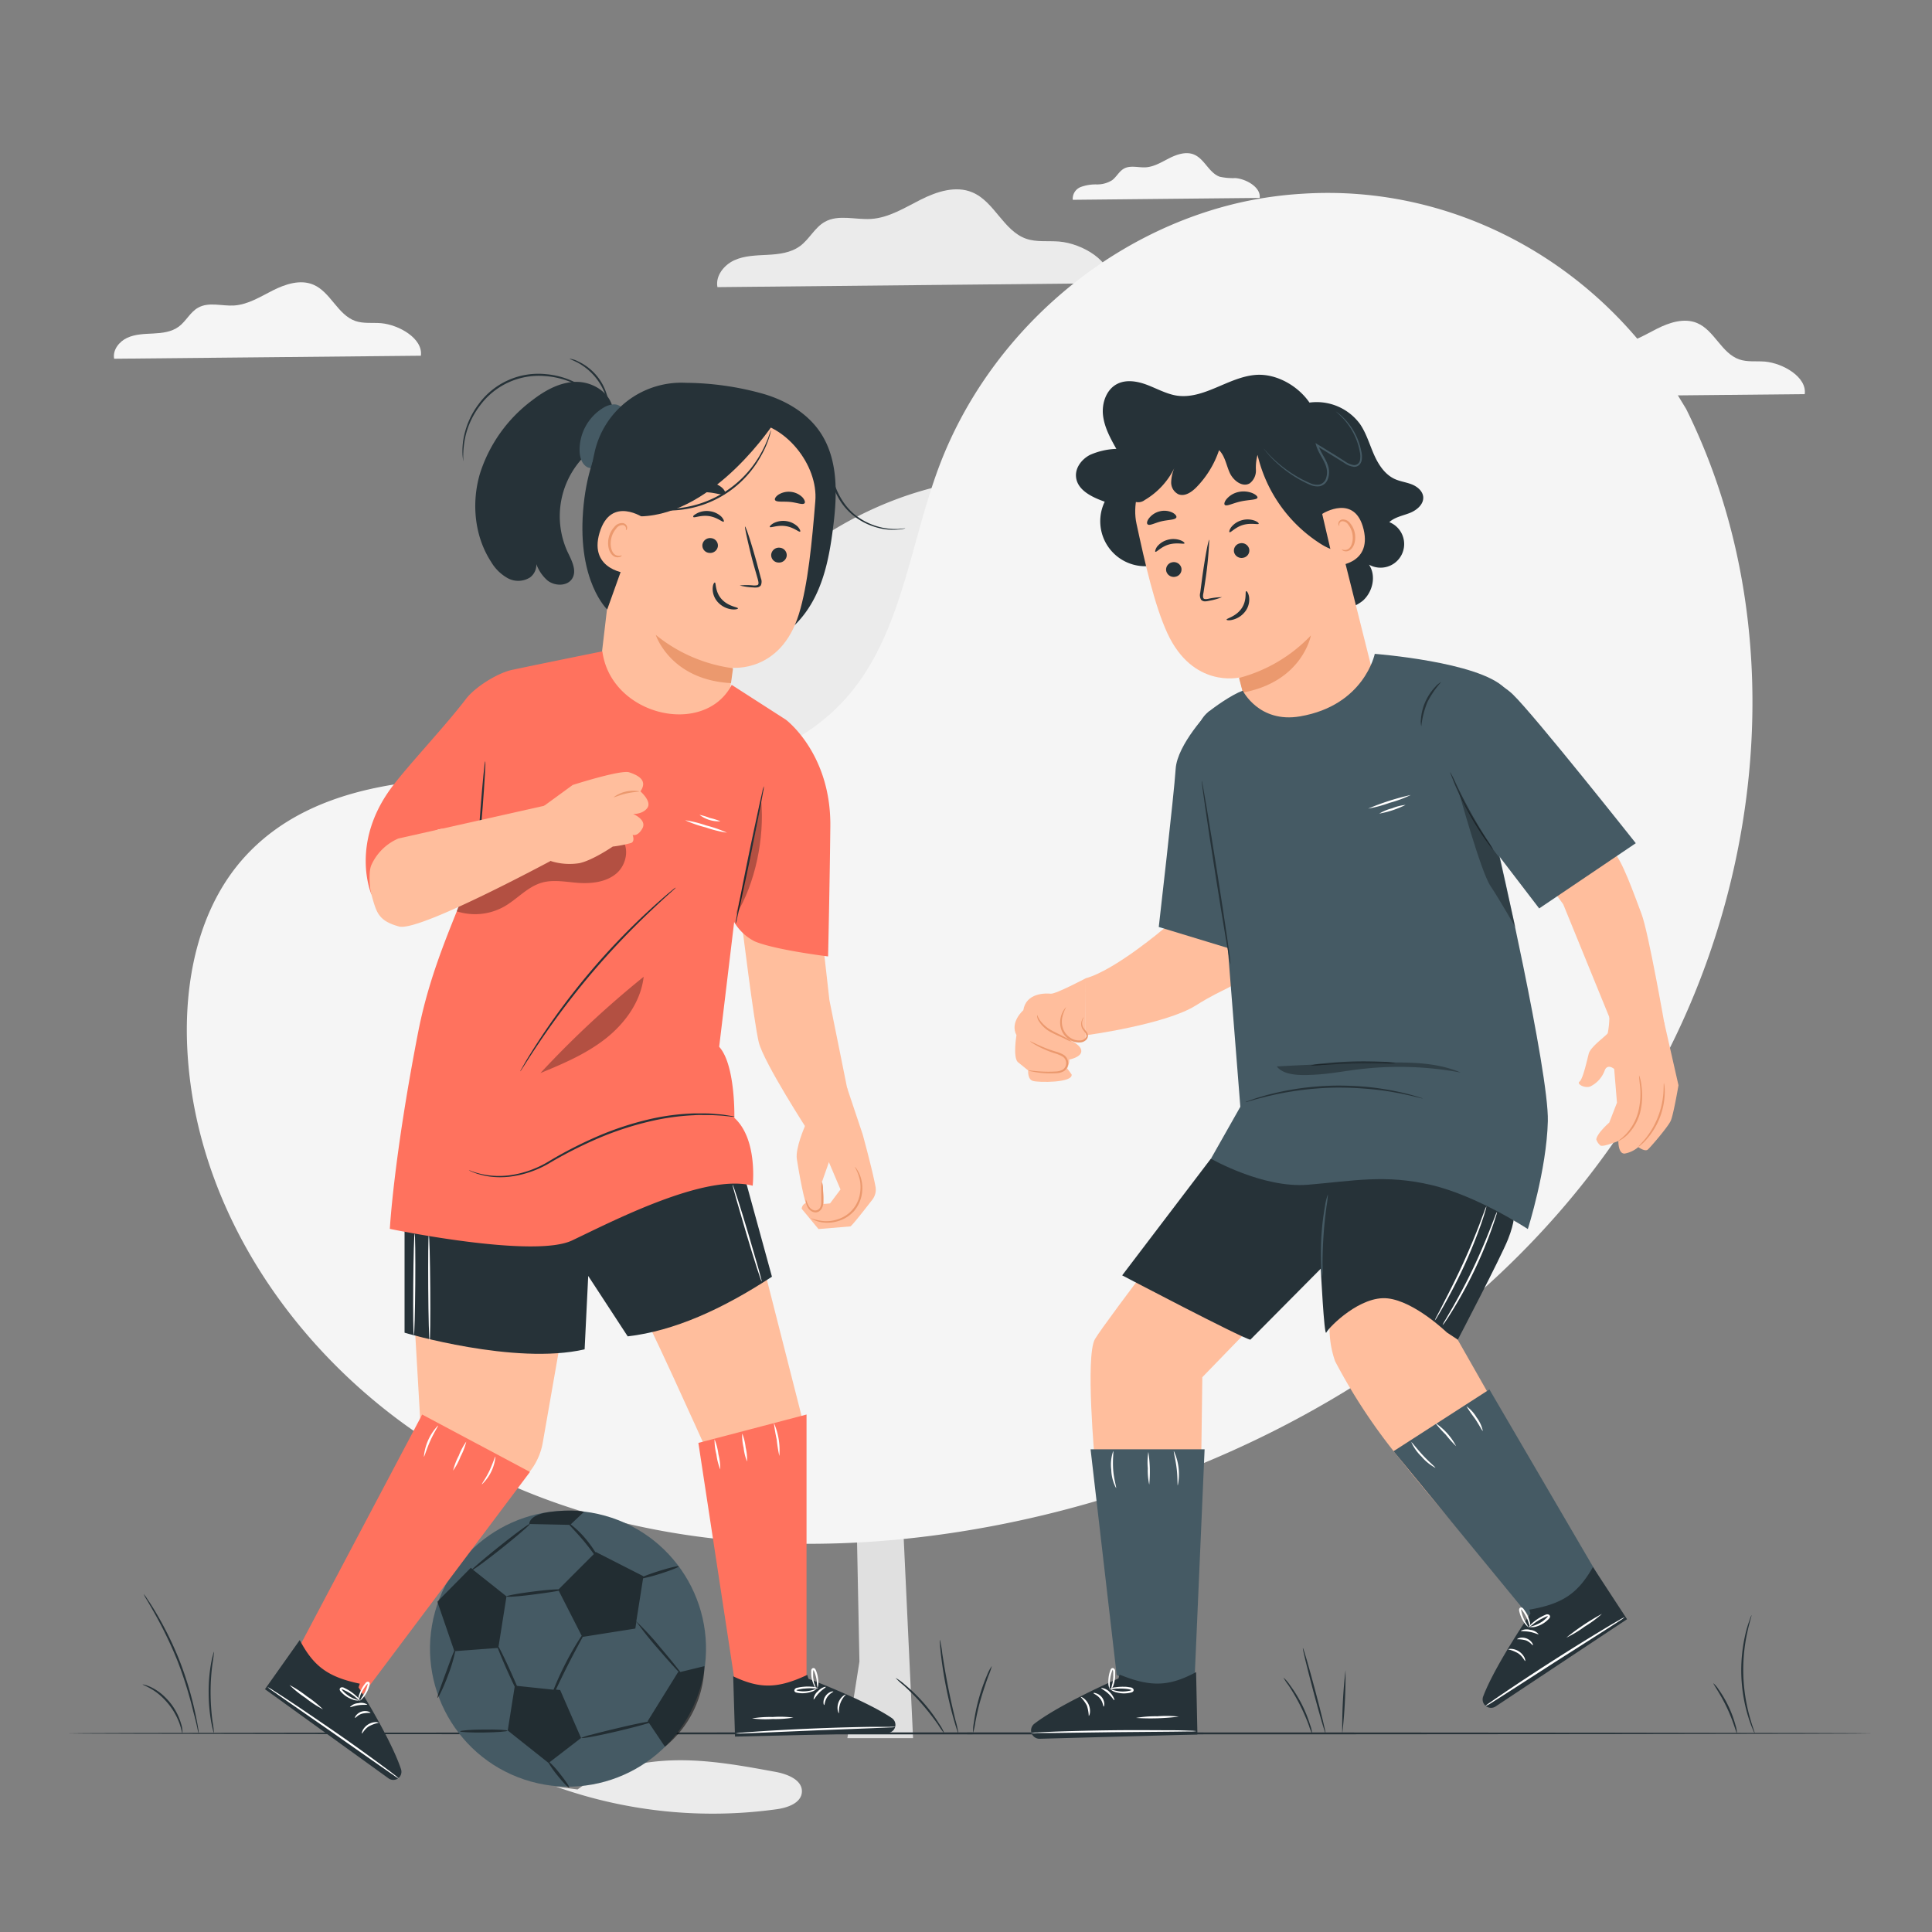 <svg xmlns="http://www.w3.org/2000/svg" viewBox="0 0 500 500"><rect x="0" y="0" width="500" height="500" fill="#808080" stroke="none"/><g id="background-complete"><path d="M200.77,458.57c-8.7-1.6-17.46-3.22-26.3-3s-17.86,2.31-25,7.54l-5.59-.74A120.79,120.79,0,0,0,201,468.23c2.84-.39,6.35-1.6,6.53-4.46C207.7,460.66,203.83,459.14,200.77,458.57Z" style="fill:#ebebeb"></path><path d="M195.46,285.34c-1.41,5.17,16.85,41.71,25,46.62L222.42,430l-3.12,19.82h17l-4-85.43,21.9-69.73L248.47,292l-19.18,62.53L222,293.27,217.4,292l3.65,28.41s-16.45-15.2-19.65-35Z" style="fill:#e0e0e0"></path><path d="M312.6,214.23c-4.12-5.41-11.76-8.34-18.06-5.81,3.06-4.89,6.2-10,6.87-15.72s-1.91-12.27-7.31-14.28c-3.11-1.16-6.74-.72-9.61-2.37-4.71-2.72-5-9.33-4.42-14.75.59-6,1.44-12.07.72-18.06s-3.21-12.07-8.07-15.66c-5.52-4.08-13-4.26-19.8-3.47-28.59,3.3-54.54,21.06-70.54,45S158,221.66,159.31,250.41c.59,12.79,4.75,26.86,11.91,37.48,6.7,9.94,15.74,18.86,26.91,23.21,7,2.73,10.26,3.95,14.62,5A74.82,74.82,0,0,0,230,318h4.79c18.25-.81,30.15-8.94,43.79-21.08s22.38-28.12,30.83-44.31c3.15-6,6.1-12.27,7.19-19S316.71,219.63,312.6,214.23Z" style="fill:#ebebeb"></path><path d="M108.92,92.06c.61-4.41-5.62-8-10.3-8.42-2.23-.18-4.55.16-6.66-.57-4.58-1.6-6.41-7.52-10.88-9.4-3.34-1.41-7.19-.16-10.43,1.47s-6.44,3.68-10.06,3.92c-3.14.2-6.56-1-9.32.57-2.05,1.14-3.12,3.51-5,4.9S42,86.19,39.69,86.31s-4.67.15-6.76,1.11-3.82,3.17-3.39,5.42Z" style="fill:#f5f5f5"></path><path d="M467.06,102c.61-4.41-5.62-8-10.29-8.42-2.24-.18-4.55.17-6.67-.57-4.58-1.6-6.41-7.51-10.88-9.4-3.34-1.41-7.19-.15-10.42,1.48s-6.44,3.68-10.06,3.91c-3.15.2-6.57-1-9.32.57-2.06,1.15-3.13,3.51-5,4.91s-4.27,1.65-6.56,1.78-4.68.14-6.77,1.1-3.82,3.17-3.38,5.43Z" style="fill:#f5f5f5"></path><path d="M326,51.22c.37-2.69-3.42-4.9-6.27-5.13a16.08,16.08,0,0,1-4.06-.35c-2.8-1-3.91-4.58-6.64-5.73-2-.86-4.38-.09-6.35.9s-3.93,2.24-6.13,2.39c-1.92.12-4-.59-5.68.34-1.25.7-1.91,2.14-3.06,3a7.27,7.27,0,0,1-4,1.09,11.18,11.18,0,0,0-4.12.67,3.26,3.26,0,0,0-2.06,3.31Z" style="fill:#f5f5f5"></path><path d="M287.27,73.29c.78-5.65-7.2-10.29-13.18-10.78-2.86-.23-5.83.21-8.53-.73-5.87-2.05-8.21-9.62-13.93-12-4.27-1.81-9.2-.2-13.34,1.88s-8.25,4.72-12.88,5c-4,.26-8.4-1.23-11.93.74-2.62,1.46-4,4.49-6.42,6.27s-5.46,2.12-8.4,2.28-6,.19-8.66,1.42-4.89,4.05-4.33,6.94Z" style="fill:#ebebeb"></path></g><g id="background-simple"><path d="M436.38,105.85l-2.43-4C413.43,68,376.34,47.65,337.23,50.13a101.08,101.08,0,0,0-15,2c-35.56,7.61-66.49,34.5-79.32,68.94-7.54,20.25-9.65,43.57-24,59.65-18.63,20.92-50.25,21.57-78.06,20.71s-59.44-.13-78,20.87c-11.61,13.16-15.3,31.87-14.36,49.48,2.47,46.64,35,88.35,76.31,109.08s90,22.58,135.23,13.46c63.37-12.77,123.63-47.85,159.86-102S465.37,164.33,436.38,105.85Z" style="fill:#f5f5f5"></path></g><g id="Floor"><path d="M484.68,448.6c0,.15-104.63.26-233.67.26s-233.69-.11-233.69-.26,104.61-.26,233.69-.26S484.68,448.46,484.68,448.6Z" style="fill:#263238"></path></g><g id="Plants"><path d="M37.18,412.53a7.83,7.83,0,0,1,.91,1.24c.57.82,1.34,2,2.25,3.55a88.59,88.59,0,0,1,6.12,12.44,87.69,87.69,0,0,1,4,13.26c.38,1.73.65,3.15.8,4.13a8.1,8.1,0,0,1,.18,1.53,9.69,9.69,0,0,1-.38-1.5c-.21-1-.53-2.36-1-4.08A104,104,0,0,0,46,430,105,105,0,0,0,40,417.51c-.87-1.54-1.59-2.78-2.1-3.63A9.28,9.28,0,0,1,37.18,412.53Z" style="fill:#263238"></path><path d="M36.9,435.93s.25,0,.67.13a4,4,0,0,1,.76.26,7.85,7.85,0,0,1,1,.44,13,13,0,0,1,2.32,1.5,16.9,16.9,0,0,1,2.38,2.4,15.61,15.61,0,0,1,2.83,5.43,6.82,6.82,0,0,1,.36,2.51c-.09,0-.22-.94-.71-2.4A17.71,17.71,0,0,0,43.6,441a19.14,19.14,0,0,0-2.29-2.36,15.26,15.26,0,0,0-2.19-1.55C37.79,436.31,36.87,436,36.9,435.93Z" style="fill:#263238"></path><path d="M55.38,427.43A30.3,30.3,0,0,1,55,430.5,55.38,55.38,0,0,0,54.5,438a59.9,59.9,0,0,0,.49,7.44,27.77,27.77,0,0,1,.39,3.09,3,3,0,0,1-.27-.8c-.14-.52-.31-1.28-.48-2.23A44.66,44.66,0,0,1,54,438a41,41,0,0,1,.62-7.5c.17-.95.35-1.71.5-2.23A2.83,2.83,0,0,1,55.38,427.43Z" style="fill:#263238"></path><path d="M339.6,448.76a16.15,16.15,0,0,1-.88-2.26,50.07,50.07,0,0,0-5.26-10.35,14.33,14.33,0,0,1-1.31-2,9.33,9.33,0,0,1,1.61,1.84,35.51,35.51,0,0,1,3.1,5,35,35,0,0,1,2.21,5.45A8.76,8.76,0,0,1,339.6,448.76Z" style="fill:#263238"></path><path d="M343.05,448.6c-.14,0-1.56-4.87-3.19-11s-2.82-11.08-2.68-11.11,1.56,4.87,3.19,11S343.19,448.57,343.05,448.6Z" style="fill:#263238"></path><path d="M347.37,448.78a129.44,129.44,0,0,1,.85-16.54,134.49,134.49,0,0,1-.85,16.54Z" style="fill:#263238"></path><path d="M443.43,435.64a6.81,6.81,0,0,1,1.37,1.62,28.66,28.66,0,0,1,2.58,4.43,28.3,28.3,0,0,1,1.77,4.82,7.23,7.23,0,0,1,.37,2.09c-.16,0-.91-3.1-2.61-6.68S443.3,435.73,443.43,435.64Z" style="fill:#263238"></path><path d="M453.29,418c.09,0-.49,1.69-1.09,4.44a45.35,45.35,0,0,0,.59,21.76c.75,2.71,1.42,4.33,1.33,4.37a6.22,6.22,0,0,1-.54-1.11,31.74,31.74,0,0,1-1.14-3.16,40.36,40.36,0,0,1-1.17-4.85,41.06,41.06,0,0,1-.33-12.19,41.89,41.89,0,0,1,.9-4.9,31.45,31.45,0,0,1,1-3.22A6.51,6.51,0,0,1,453.29,418Z" style="fill:#263238"></path><path d="M243.24,424.33a28.28,28.28,0,0,1,.62,3.59c.34,2.22.84,5.28,1.5,8.64s1.37,6.38,1.9,8.56a27.81,27.81,0,0,1,.79,3.56,4,4,0,0,1-.36-.91c-.21-.6-.47-1.47-.79-2.55-.62-2.17-1.38-5.19-2.05-8.56s-1.11-6.45-1.36-8.69c-.12-1.12-.2-2-.24-2.66A3.41,3.41,0,0,1,243.24,424.33Z" style="fill:#263238"></path><path d="M231.76,434.23a12.42,12.42,0,0,1,2.31,1.66,43,43,0,0,1,4.93,4.77,41.77,41.77,0,0,1,4.09,5.51,11.48,11.48,0,0,1,1.34,2.51,21,21,0,0,1-1.64-2.31A63.73,63.73,0,0,0,238.6,441a61.87,61.87,0,0,0-4.77-4.85A19.33,19.33,0,0,1,231.76,434.23Z" style="fill:#263238"></path><path d="M256.69,431.15a17.06,17.06,0,0,1-.86,2.5c-.56,1.53-1.29,3.66-2,6.05s-1.13,4.59-1.44,6.19a18.51,18.51,0,0,1-.55,2.59,10.72,10.72,0,0,1,.19-2.65,47,47,0,0,1,1.3-6.27,48.7,48.7,0,0,1,2.12-6.05A11,11,0,0,1,256.69,431.15Z" style="fill:#263238"></path></g><g id="soccer-ball"><circle cx="147" cy="426.7" r="35.71" transform="translate(-303.5 453.74) rotate(-74.43)" style="fill:#455a64"></circle><g style="opacity:0.5"><path d="M125.19,447.61c-3.39,0-6.18.25-6.13.46s2.75.34,6.13.3,6.16-.25,6.15-.46S128.58,447.56,125.19,447.61Z"></path><path d="M176.07,432.71c-1-1.31-2.86-3.63-5.11-6.26a71.6,71.6,0,0,0-6.29-6.83l1.76-11.15a42.76,42.76,0,0,0,4.37-1.17c2.74-.86,4.91-1.72,4.85-1.92s-2.34.33-5.08,1.19c-1.72.54-3.21,1.08-4.07,1.45l0-.1-12.31-6.27-.09.09a29.32,29.32,0,0,0-2.21-3.1,24.93,24.93,0,0,0-4.19-4.13l3.46-3.27s-2.37-.69-8.42,0-5.75,3.17-5.75,3.17l10.34.22c.69.79,2.29,2.42,4,4.49.92,1.12,1.72,2.19,2.36,3.07l-9.13,9.13c-1.25,0-3.6.2-6.31.54-4,.5-7.2,1.09-7.17,1.3s3.28,0,7.26-.54c2.72-.35,5-.69,6.26-.94l5.94,11.65c-.25.35-.52.76-.83,1.25-1,1.58-2.3,3.82-3.59,6.38-1.21,2.4-2.19,4.63-2.86,6.34l-9.48-1c-.46-1.08-1-2.31-1.59-3.62-1.29-2.88-2.48-5.31-3.17-6.54l2.06-13-8.68-6.9c.9-.5,3.92-2.75,7.46-5.56,4.14-3.31,7.39-6.12,7.26-6.28s-3.6,2.38-7.74,5.68c-3.57,2.85-6.47,5.32-7.12,6l-.42-.33-8.66,8.76,4.38,12.73c-.43.89-1.25,3.15-2.23,5.81-1.27,3.47-2.32,6.28-2.12,6.36s1.56-2.61,2.84-6.1a38.36,38.36,0,0,0,1.77-6l11-.82c.51,1.38,1.5,3.76,2.72,6.45.59,1.31,1.15,2.51,1.66,3.57l-1.8,11.34,10.6,8.43,0,0a24.75,24.75,0,0,0,2.32,3.26c1.49,1.86,2.84,3.26,3,3.12s-.91-1.74-2.4-3.6a24.33,24.33,0,0,0-2.69-3l8.15-6.27-5.41-12.41-1.1-.11c.78-1.64,1.78-3.75,2.95-6.06,1.61-3.19,3.12-5.95,4-7.59l13.6-2.15.28-1.79a86.82,86.82,0,0,0,5.74,7.18c2.15,2.5,4.08,4.65,5.24,5.86l-.18,0-7.89,12.72.08.13c-1.64.27-4.62.9-8,1.71-2.58.61-4.9,1.19-6.57,1.64a15.46,15.46,0,0,0-2.67.83c0,.29,4.27-.51,9.41-1.72,3.54-.84,6.55-1.64,8.1-2.13l4.13,6.15a27.74,27.74,0,0,0,10.21-20.72v-.13Z"></path></g></g><g id="character-2"><path d="M315.57,303.5s-29.66,38.66-32.2,43.07,0,31.89,0,31.89l27.53-2.18.26-19.86L350.31,316l2.34-9.33Z" style="fill:#ffbe9d"></path><polygon points="282.24 375.08 288.99 433.44 301.58 440.52 309.13 435.27 311.75 375.08 282.24 375.08" style="fill:#455a64"></polygon><path d="M288.83,385.09a10.53,10.53,0,0,1-1.23-4.7,10.67,10.67,0,0,1,.49-4.83c.16,0-.19,2.16,0,4.79S289,385,288.83,385.09Z" style="fill:#fff"></path><path d="M297.42,384.24a17.7,17.7,0,0,1-.37-4.23,17.48,17.48,0,0,1,.14-4.25,34.06,34.06,0,0,1,.23,8.48Z" style="fill:#fff"></path><path d="M304.82,384.45c-.15,0,0-2-.31-4.48s-.86-4.38-.71-4.42a14.19,14.19,0,0,1,1,8.9Z" style="fill:#fff"></path><path d="M402.14,230.69l2.42,3.33,13,31.85,13.27-.49s-4.22-24.16-6-28.84-5.12-14.3-7.39-16.19-7.33-3.58-7.33-3.58Z" style="fill:#ffbe9d"></path><path d="M416.5,263.2a23.43,23.43,0,0,1-.41,4.17c-.32.64-4.44,3.49-4.92,5.31s-1.51,6.59-2.38,7.22,1.35,1.83,2.78,1.27a7.41,7.41,0,0,0,3.72-4.12c.72-1.91,2.46-.4,2.46-.4l.72,8.72-2,5.16s-3.19,2.77-3.35,4.36a3.34,3.34,0,0,0,1.11,1.59c.72.39,4.6-1.19,4.6-1.19s-.08,3.41,1.67,3.25a7.53,7.53,0,0,0,3.49-1.67s1.74,1.27,2.46.64,5.23-5.87,5.94-7.46,2-9.18,2-9.18l-3.7-16.29-8-4.82Z" style="fill:#ffbe9d"></path><path d="M424.18,278.25a10.33,10.33,0,0,1,.63,2.76,17.83,17.83,0,0,1-.33,6.84,12.67,12.67,0,0,1-3.42,5.93,9.12,9.12,0,0,1-1.67,1.25c-.42.24-.68.34-.7.31s.92-.58,2.11-1.83a13.46,13.46,0,0,0,3.18-5.79,20.08,20.08,0,0,0,.47-6.67A27.57,27.57,0,0,1,424.18,278.25Z" style="fill:#eb996e"></path><path d="M430.62,280.32s.08.25.14.71a12.48,12.48,0,0,1,.07,2,18.8,18.8,0,0,1-4.78,11.92,12.32,12.32,0,0,1-1.42,1.38,2.47,2.47,0,0,1-.59.42c-.06-.07.69-.77,1.73-2a21.37,21.37,0,0,0,3.23-5.5,21.75,21.75,0,0,0,1.47-6.2C430.6,281.35,430.53,280.33,430.62,280.32Z" style="fill:#eb996e"></path><path d="M301.31,240.24S288.54,251.12,281,253.17v14.76s20.59-2.75,28.48-7.72,10.12-4.46,11.15-7.38.86-9.36.86-9.36Z" style="fill:#ffbe9d"></path><path d="M281,253.17s-7.8,4.13-9.06,4-6.37-.31-7.11,4.28c0,0-3.55,3.07-1.77,6.45,0,0-.94,5.57.31,6.93l2.72,2.2s-.21,2.3,1.25,2.72,10.35.52,10-1.68l-1.15-1.57s.73-1.67.52-2.29c0,0,3-.53,3.13-2.09s-2.71-2.83-2.71-2.83,3.83.94,3.83-.94Z" style="fill:#ffbe9d"></path><path d="M280.48,263.27s-.15.25-.3.71a2.47,2.47,0,0,0,.16,1.94,14.19,14.19,0,0,0,.89,1.14,1.69,1.69,0,0,1,.33.86,1.52,1.52,0,0,1-.29,1,2.32,2.32,0,0,1-1.82.86,4.35,4.35,0,0,1-2.06-.39,5.16,5.16,0,0,1-2.71-2.89,5.75,5.75,0,0,1-.16-3.23,6,6,0,0,1,.87-2c.29-.42.5-.62.52-.6a10.54,10.54,0,0,0-1,2.66,5.49,5.49,0,0,0,.25,3,4.83,4.83,0,0,0,2.47,2.59,4,4,0,0,0,1.82.35,1.86,1.86,0,0,0,1.46-.64,1,1,0,0,0,0-1.3,10.2,10.2,0,0,1-.86-1.21,2.58,2.58,0,0,1,0-2.19C280.21,263.43,280.46,263.25,280.48,263.27Z" style="fill:#eb996e"></path><path d="M266.58,269.46c0-.07,1.16.57,3.06,1.39a34.66,34.66,0,0,0,3.41,1.25,8.89,8.89,0,0,1,2.07.8,2.55,2.55,0,0,1,1.32,2.08,2.48,2.48,0,0,1-1.08,2.22,4.37,4.37,0,0,1-2.2.56,25.21,25.21,0,0,1-3.68-.09,21.53,21.53,0,0,1-2.45-.38,3.35,3.35,0,0,1-.88-.26c0-.09,1.29.16,3.36.27a29.37,29.37,0,0,0,3.62,0,4.07,4.07,0,0,0,1.95-.5,2,2,0,0,0,.84-1.77,2,2,0,0,0-1.07-1.67,8.56,8.56,0,0,0-1.94-.78,28.87,28.87,0,0,1-3.42-1.37,23.6,23.6,0,0,1-2.17-1.19A3.27,3.27,0,0,1,266.58,269.46Z" style="fill:#eb996e"></path><path d="M268.4,262.7c.08,0,.23.62.82,1.45a9.2,9.2,0,0,0,3,2.55c1.38.76,2.72,1.33,3.63,1.87a4.11,4.11,0,0,1,1.37,1,9.54,9.54,0,0,1-1.54-.69c-.94-.45-2.29-1-3.71-1.75a8.08,8.08,0,0,1-3.07-2.8A2.64,2.64,0,0,1,268.4,262.7Z" style="fill:#eb996e"></path><path d="M344.09,343.28a25.67,25.67,0,0,0,1.43,9,148.21,148.21,0,0,0,15.13,23.26c15,19.06,36.14,42,36.14,42L412,407.8l-34.75-61.09L365,331.48l-18.31,5Z" style="fill:#ffbe9d"></path><path d="M325.18,129.18a33.29,33.29,0,0,1,9-22.77l-.74-.27a13.92,13.92,0,0,1,18.53,3.6c1.62,2.37,2.42,5.17,3.57,7.8s2.81,5.23,5.42,6.43c1.39.63,2.94.82,4.36,1.37s2.81,1.67,3,3.18c.21,1.95-1.63,3.51-3.45,4.23s-3.87,1.06-5.32,2.38a6.11,6.11,0,1,1-5.26,11c1.92,2.85,1,7-1.56,9.31a10.58,10.58,0,0,1-9.7,1.88,19.23,19.23,0,0,1-8.56-5.51A33.29,33.29,0,0,1,325.18,129.18Z" style="fill:#263238"></path><path d="M278.47,123.36c-.2-2.35,1.5-4.52,3.59-5.62a18.34,18.34,0,0,1,6.85-1.57c-1.54-2.74-3.1-5.58-3.45-8.7s.84-6.64,3.63-8.09c2.4-1.25,5.35-.71,7.87.26s5,2.35,7.62,2.75c7,1,13.2-4.71,20.21-5.35,7.2-.67,15.26,5.42,16.32,12.57-9.87,7.53-19.83,15.15-27.8,24.68-4.3,5.15-8.75,11.28-15.41,12.15a11.64,11.64,0,0,1-12-16.6C282.61,128.68,278.75,126.84,278.47,123.36Z" style="fill:#263238"></path><path d="M294.13,135.56c-2-9.18,5.19-20.92,14.44-22.51l30.69-2.69,1.27,4.88,15.17,60.55h0s3,20.07-13.68,23.58c-15,3.16-18.54-12.58-18.54-12.59l-2.75-11.44s-12,2.87-18.62-11.48C298.81,156.73,296.33,145.75,294.13,135.56Z" style="fill:#ffbe9d"></path><path d="M301.83,147.83a2,2,0,0,0,2.41,1.42,1.92,1.92,0,0,0,1.49-2.3,2,2,0,0,0-2.4-1.42A1.92,1.92,0,0,0,301.83,147.83Z" style="fill:#263238"></path><path d="M299,142.8c.31.18,1.47-1.31,3.54-1.89s3.89,0,4-.29c.08-.14-.29-.53-1.09-.82a5.46,5.46,0,0,0-3.32-.08,5.24,5.24,0,0,0-2.73,1.82C299,142.21,298.89,142.72,299,142.8Z" style="fill:#263238"></path><path d="M319.38,142.92a2,2,0,0,0,2.41,1.42,1.92,1.92,0,0,0,1.49-2.3,2,2,0,0,0-2.4-1.42A1.92,1.92,0,0,0,319.38,142.92Z" style="fill:#263238"></path><path d="M318.21,137.73c.31.19,1.47-1.31,3.54-1.89s3.89,0,4-.29c.08-.14-.29-.53-1.09-.82a5.46,5.46,0,0,0-3.32-.08,5.26,5.26,0,0,0-2.73,1.82C318.15,137.14,318.06,137.65,318.21,137.73Z" style="fill:#263238"></path><path d="M316.23,154.55a17.06,17.06,0,0,0-3.52.42c-.55.1-1.08.15-1.25-.14s-.14-.83,0-1.42c.19-1.22.38-2.5.58-3.84a98.74,98.74,0,0,0,.92-9.88c-.25,0-1.08,4.4-1.84,9.85-.17,1.34-.34,2.62-.5,3.84a2.37,2.37,0,0,0,.23,1.84,1.37,1.37,0,0,0,1.07.41,4.68,4.68,0,0,0,.93-.14A16.32,16.32,0,0,0,316.23,154.55Z" style="fill:#263238"></path><path d="M320.66,175.45a39.67,39.67,0,0,0,18.6-11s-2.17,11.94-17.6,14.78Z" style="fill:#eb996e"></path><path d="M322.5,153c-.34.08.29,2.33-1.19,4.47s-3.94,2.57-3.87,2.89c0,.15.66.29,1.68,0a5.83,5.83,0,0,0,3.27-2.29,5.07,5.07,0,0,0,.85-3.7C323.06,153.41,322.65,152.93,322.5,153Z" style="fill:#263238"></path><path d="M316.94,130.62c.42.57,2.07-.41,4.27-.87s4.17-.35,4.23-1c0-.32-.51-.81-1.42-1.17a6.22,6.22,0,0,0-3.52-.25,5.6,5.6,0,0,0-2.95,1.7C316.94,129.7,316.75,130.35,316.94,130.62Z" style="fill:#263238"></path><path d="M297,135.69c.5.49,1.91-.41,3.74-.81s3.47-.32,3.71-1c.09-.32-.27-.84-1.06-1.24a4.85,4.85,0,0,0-3.24-.31,5,5,0,0,0-2.76,1.76C296.82,134.82,296.73,135.45,297,135.69Z" style="fill:#263238"></path><path d="M293,126.67c1.26-5.9,5.4-11,10.53-14.12s11.19-4.6,17.21-5a112.6,112.6,0,0,1,18.07.71c1.45.14,3.05.34,4,1.43a6,6,0,0,1,1.14,2.72q2.83,12.23,5.68,24.45l-.74,5.56c-2.59.78-5.34-.48-7.61-2a37.35,37.35,0,0,1-15.83-22.7,12.43,12.43,0,0,0-.42,3.91,4.12,4.12,0,0,1-1.58,3.44c-1.87,1.14-4.25-.67-5.17-2.66s-1.23-4.37-2.79-5.91a25.12,25.12,0,0,1-5.85,9.59c-1.25,1.27-3,2.49-4.68,1.82a3.39,3.39,0,0,1-1.86-3.06,10,10,0,0,1,.8-3.67,19.66,19.66,0,0,1-7.65,8.23,2.73,2.73,0,0,1-2.37.48C292.81,129.42,292.77,127.86,293,126.67Z" style="fill:#263238"></path><path d="M342.18,133c.21-.16,8.49-5.27,10.72,4s-7.53,9.6-7.61,9.34S342.18,133,342.18,133Z" style="fill:#ffbe9d"></path><path d="M347.27,142.18s.19.08.5.14a1.69,1.69,0,0,0,1.21-.27c.89-.59,1.34-2.35,1-4a5.44,5.44,0,0,0-1-2.2,1.9,1.9,0,0,0-1.51-.95.84.84,0,0,0-.85.67c-.06.29.05.46,0,.49s-.24-.11-.25-.51a1.07,1.07,0,0,1,.22-.67,1.31,1.31,0,0,1,.84-.45,2.34,2.34,0,0,1,2,1,5.61,5.61,0,0,1,1.18,2.45c.39,1.88-.14,3.86-1.39,4.57a1.76,1.76,0,0,1-1.53.11C347.34,142.4,347.25,142.21,347.27,142.18Z" style="fill:#eb996e"></path><path d="M327.07,116.1a2.43,2.43,0,0,0,.34.48c.24.31.6.75,1.09,1.3a31.7,31.7,0,0,0,8.28,6.48c.69.36,1.39.73,2.17,1.06a4.57,4.57,0,0,0,2.59.42,2.85,2.85,0,0,0,2.09-1.82,5.23,5.23,0,0,0,.23-2.88c-.43-2-1.76-3.51-2.47-5.32a5.4,5.4,0,0,1-.24-.71l-.39.28,4.86,3,2.31,1.43a5.2,5.2,0,0,0,2.51,1,1.86,1.86,0,0,0,1.3-.47,2.22,2.22,0,0,0,.65-1.17,5.6,5.6,0,0,0-.09-2.39,16.33,16.33,0,0,0-1.31-4,16.52,16.52,0,0,0-3.54-4.91,12.49,12.49,0,0,0-1.25-1.06,2.81,2.81,0,0,0-.48-.32s.61.51,1.6,1.52a17.11,17.11,0,0,1,3.35,4.92,16.54,16.54,0,0,1,1.23,3.92,5.36,5.36,0,0,1,.06,2.22,1.52,1.52,0,0,1-1.51,1.29,5,5,0,0,1-2.28-.91L345.88,118,341,115l-.56-.35.18.63c.07.24.16.5.26.75.77,1.91,2.08,3.46,2.45,5.24a4.76,4.76,0,0,1-.18,2.6,2.39,2.39,0,0,1-1.74,1.54,4.15,4.15,0,0,1-2.34-.37c-.74-.31-1.45-.67-2.13-1a34.28,34.28,0,0,1-3.64-2.23,35.08,35.08,0,0,1-4.7-4c-.51-.53-.89-1-1.15-1.23A2.53,2.53,0,0,0,327.07,116.1Z" style="fill:#455a64"></path><path d="M313.37,299.87l-22.95,30.19s30.84,16.19,33.17,16.65l18.22-18.37s.88,17.51,1.41,16.55c.87-1.61,8.91-9.65,15.91-8.87s15.3,8.81,15.3,8.81l2.85,1.88s11.13-21.29,13-26,1.56-6.8,1.56-6.8l-3.11-14.05-37.89,3.07Z" style="fill:#263238"></path><path d="M343.66,309.1a25.69,25.69,0,0,1-.36,3.11c-.26,1.92-.57,4.57-.77,7.51s-.26,5.6-.26,7.53a25.19,25.19,0,0,1-.07,3.14,15.76,15.76,0,0,1-.3-3.13,70.71,70.71,0,0,1,1-15.1A15.05,15.05,0,0,1,343.66,309.1Z" style="fill:#455a64"></path><path d="M384.68,312.19a5.29,5.29,0,0,1-.3,1.24c-.22.8-.59,1.93-1.06,3.32-1,2.79-2.44,6.59-4.31,10.67s-3.79,7.68-5.22,10.25c-.72,1.28-1.32,2.31-1.75,3a6,6,0,0,1-.71,1.07,6.06,6.06,0,0,1,.54-1.17c.42-.82,1-1.85,1.59-3.09,1.35-2.61,3.2-6.22,5.07-10.29s3.4-7.83,4.44-10.57c.48-1.3.89-2.39,1.22-3.26A6.16,6.16,0,0,1,384.68,312.19Z" style="fill:#fff"></path><path d="M387.44,313.59a6.5,6.5,0,0,1-.32,1.25c-.24.79-.62,1.93-1.11,3.32a112.59,112.59,0,0,1-4.46,10.66A114.53,114.53,0,0,1,376,339c-.77,1.26-1.42,2.27-1.89,2.95a6.37,6.37,0,0,1-.77,1,6.13,6.13,0,0,1,.59-1.14c.47-.81,1.06-1.82,1.75-3,1.47-2.56,3.43-6.13,5.38-10.19s3.51-7.82,4.58-10.57l1.27-3.26A6.9,6.9,0,0,1,387.44,313.59Z" style="fill:#fff"></path><path d="M289.73,433.38l-.27,1s-15,6.51-21.78,11.73a2.17,2.17,0,0,0,1.4,3.88l40.81-1.11-.34-16.14C302.6,436.47,297.85,436.69,289.73,433.38Z" style="fill:#263238"></path><path d="M288.38,440c-.13.06-.65-.87-1.59-1.73S284.9,437,285,436.85a3.17,3.17,0,0,1,2.19,1.08C288.17,438.88,288.51,440,288.38,440Z" style="fill:#fff"></path><path d="M285.63,441.66c-.15,0-.14-1.08-.9-2.05S283,438.35,283,438.2s.3-.09.74.05a3.15,3.15,0,0,1,1.42,1,3,3,0,0,1,.63,1.65C285.8,441.4,285.69,441.67,285.63,441.66Z" style="fill:#fff"></path><path d="M281.77,444.07a10.07,10.07,0,0,0-.49-2.68,9.93,9.93,0,0,0-1.61-2.21c0-.05.36,0,.8.35a4,4,0,0,1,1.29,1.65,4.21,4.21,0,0,1,.31,2.08C282,443.79,281.83,444.09,281.77,444.07Z" style="fill:#fff"></path><path d="M294,444.6a28.75,28.75,0,0,1,5.53-.43,28.39,28.39,0,0,1,5.54.09,59,59,0,0,1-11.07.34Z" style="fill:#fff"></path><path d="M287.4,437.22c0-.08.67.22,1.76.41a7.62,7.62,0,0,0,1.91.11,7.5,7.5,0,0,0,1.12-.15c.19,0,.4-.1.56-.15a.22.22,0,0,0,.13-.07s0,0,0,0-.61-.18-1-.24-.77-.09-1.14-.11a17.82,17.82,0,0,0-1.95,0,11.58,11.58,0,0,1-1.81.14,4.36,4.36,0,0,1,1.78-.5,11.83,11.83,0,0,1,2-.13c.38,0,.78,0,1.19.08l.62.09a1,1,0,0,1,.73.41.53.53,0,0,1,0,.57.8.8,0,0,1-.39.28,6,6,0,0,1-.64.16,7.29,7.29,0,0,1-3.21-.1A3.5,3.5,0,0,1,287.4,437.22Z" style="fill:#fff"></path><path d="M287.58,437.19a9.19,9.19,0,0,1,.33-1.56,12.27,12.27,0,0,0,.2-1.69c0-.32,0-.66,0-1a2.29,2.29,0,0,0-.12-.81h0a.53.53,0,0,0-.1.13,2.64,2.64,0,0,0-.17.46q-.16.5-.27,1a10.74,10.74,0,0,0-.24,1.68,12.35,12.35,0,0,1-.06,1.6,3.33,3.33,0,0,1-.31-1.6,9.05,9.05,0,0,1,.14-1.78,8.4,8.4,0,0,1,.25-1,3.2,3.2,0,0,1,.21-.55.77.77,0,0,1,.25-.3.53.53,0,0,1,.53,0,.83.83,0,0,1,.37.7c0,.19,0,.37,0,.55,0,.37,0,.72,0,1.06a8.42,8.42,0,0,1-.33,1.74A3.48,3.48,0,0,1,287.58,437.19Z" style="fill:#fff"></path><path d="M266.74,448.5a13,13,0,0,1,1.68-.15c1.09-.06,2.66-.13,4.6-.21,3.88-.14,9.24-.28,15.17-.35s11.29,0,15.17,0c1.94,0,3.51.07,4.6.11a12,12,0,0,1,1.68.11,9.36,9.36,0,0,1-1.68.09l-4.6.06-15.17.13-15.16.2-4.6,0A8.92,8.92,0,0,1,266.74,448.5Z" style="fill:#fff"></path><polygon points="360.65 375.57 397.94 420.98 412.35 420.11 415.86 411.61 385.46 359.59 360.65 375.57" style="fill:#455a64"></polygon><path d="M395.79,416.58l.3,1s-9.24,13.45-12.25,21.48a2.17,2.17,0,0,0,3.24,2.56l34-22.57-8.83-13.5C408.35,412.38,404.44,415.08,395.79,416.58Z" style="fill:#263238"></path><path d="M398.18,422.93c-.08.13-1-.38-2.27-.61s-2.3-.12-2.33-.27a3.25,3.25,0,0,1,2.43-.24A3.16,3.16,0,0,1,398.18,422.93Z" style="fill:#fff"></path><path d="M396.7,425.77c-.13.08-.68-.84-1.85-1.26a8.21,8.21,0,0,0-2.22-.27c0-.06.2-.24.65-.35a3.13,3.13,0,0,1,3.17,1.19C396.71,425.46,396.76,425.75,396.7,425.77Z" style="fill:#fff"></path><path d="M394.71,429.86c-.15.06-.58-1.17-1.84-2a9.35,9.35,0,0,0-2.53-1c0-.06.32-.17.86-.13a4,4,0,0,1,2,.72,4.05,4.05,0,0,1,1.36,1.59C394.75,429.51,394.77,429.85,394.71,429.86Z" style="fill:#fff"></path><path d="M405.37,423.82a59.25,59.25,0,0,1,9.21-6.15,30,30,0,0,1-4.46,3.29A29.39,29.39,0,0,1,405.37,423.82Z" style="fill:#fff"></path><path d="M395.85,421.07c0-.09.69-.17,1.71-.58a8.52,8.52,0,0,0,1.69-.93,8,8,0,0,0,.86-.72,5.16,5.16,0,0,0,.4-.42.32.32,0,0,0,.07-.13l0,0c-.1-.09-.61.17-.95.31l-1,.51a17.81,17.81,0,0,0-1.65,1.05,12.31,12.31,0,0,1-1.46,1.07c-.05,0,.37-.62,1.24-1.36a11.94,11.94,0,0,1,1.63-1.17c.33-.2.68-.38,1.05-.56l.58-.26a.93.93,0,0,1,.83,0,.54.54,0,0,1,.3.49.77.77,0,0,1-.18.44,5.15,5.15,0,0,1-.46.47,7.18,7.18,0,0,1-.94.75,7.31,7.31,0,0,1-1.83.87A3.62,3.62,0,0,1,395.85,421.07Z" style="fill:#fff"></path><path d="M396,421a10.76,10.76,0,0,1-.55-1.5,11,11,0,0,0-.73-1.54,9,9,0,0,0-.53-.85c-.17-.25-.5-.67-.53-.62s0,0,0,0a.49.49,0,0,0,0,.15,3.88,3.88,0,0,0,.1.49,8.78,8.78,0,0,0,.28,1,10.61,10.61,0,0,0,.69,1.56,10.75,10.75,0,0,1,.79,1.38c-.05,0-.54-.35-1.1-1.19a8,8,0,0,1-.83-1.58,7.32,7.32,0,0,1-.33-1,3.67,3.67,0,0,1-.12-.58,1,1,0,0,1,.06-.39.54.54,0,0,1,.43-.32.79.79,0,0,1,.67.4q.18.23.33.45c.2.31.38.61.54.91a9.63,9.63,0,0,1,.65,1.65A3.41,3.41,0,0,1,396,421Z" style="fill:#fff"></path><path d="M384.31,441.58a10.51,10.51,0,0,1,1.35-1c.88-.63,2.18-1.52,3.79-2.61,3.21-2.18,7.68-5.14,12.67-8.33s9.56-6,12.88-8c1.66-1,3-1.8,4-2.34a11,11,0,0,1,1.49-.8,10.13,10.13,0,0,1-1.39,1l-3.86,2.49-12.8,8.15-12.75,8.2-3.88,2.47A9.85,9.85,0,0,1,384.31,441.58Z" style="fill:#fff"></path><path d="M371.47,379.87a12.14,12.14,0,0,1-3.56-2.88,12.28,12.28,0,0,1-2.66-3.74c.13-.08,1.32,1.57,3,3.38S371.56,379.75,371.47,379.87Z" style="fill:#fff"></path><path d="M376.85,374.28a31.51,31.51,0,0,1-2.7-3,30.42,30.42,0,0,1-2.68-3,16.18,16.18,0,0,1,5.38,6Z" style="fill:#fff"></path><path d="M383.75,370.32c-.14.06-.89-1.48-2.06-3.22a38,38,0,0,1-2.17-3.15,9.09,9.09,0,0,1,2.61,2.86A8.75,8.75,0,0,1,383.75,370.32Z" style="fill:#fff"></path><path d="M308,196.89c.33,1,9.41,44.19,9.41,44.19L321,286.43l-7.61,13.44s13.43,7.71,25.09,6.74,20.06-2.75,32,.08,24.92,11.39,24.92,11.39,4.86-15.23,5.18-27.92-13-70.86-13-70.86,8.6-34.45,1.81-41.25-33.6-8.83-33.6-8.83-2.69,13.34-19.35,16.18c-10.63,1.81-14.81-6.66-14.81-6.66-3,1.11-7.52,4.35-9.18,5.74C308.6,187.78,308,196.89,308,196.89Z" style="fill:#455a64"></path><path d="M313,184s-8.34,8.61-8.74,15-4.37,40.9-4.37,40.9l21.45,6.53L325.13,236Z" style="fill:#455a64"></path><path d="M391.51,179.7c-5.63-5.42-18.16-7.66-18.16-7.66h-1.11l13.85,47.06,12.25,16,25-16.88S397.13,185.11,391.51,179.7Z" style="fill:#455a64"></path><path d="M311,202c.14,0,1.92,10.61,4,23.74s3.61,23.8,3.47,23.82-1.93-10.6-4-23.74S310.88,202.05,311,202Z" style="fill:#263238"></path><path d="M375.3,199.8a29.6,29.6,0,0,1,1.5,3c.89,1.89,2.17,4.48,3.71,7.27s3.06,5.26,4.19,7a28.49,28.49,0,0,1,1.78,2.89s-.25-.22-.61-.68-.87-1.14-1.48-2a81.54,81.54,0,0,1-4.33-7c-1.55-2.81-2.78-5.45-3.6-7.38-.4-1-.71-1.76-.91-2.32A2.87,2.87,0,0,1,375.3,199.8Z" style="fill:#263238"></path><path d="M373,176.49a23.83,23.83,0,0,0-3.62,5.28,23.32,23.32,0,0,0-1.55,6.22,5.28,5.28,0,0,1-.09-1.92,13.62,13.62,0,0,1,1.16-4.51,13.94,13.94,0,0,1,2.6-3.86A5.34,5.34,0,0,1,373,176.49Z" style="fill:#263238"></path><path d="M368.2,284.27a1.62,1.62,0,0,1-.47-.07l-1.33-.32c-.57-.15-1.27-.32-2.09-.49s-1.74-.4-2.78-.57c-2.07-.4-4.55-.76-7.32-1a86.19,86.19,0,0,0-9-.34,83.78,83.78,0,0,0-9,.7c-2.76.39-5.23.84-7.27,1.33-1,.21-1.95.48-2.76.68s-1.51.4-2.07.57l-1.31.37a1.36,1.36,0,0,1-.47.09,1.86,1.86,0,0,1,.43-.19l1.29-.46c.55-.2,1.24-.43,2.05-.66s1.72-.52,2.75-.76a73.85,73.85,0,0,1,7.29-1.45,79.66,79.66,0,0,1,9.07-.74,81.65,81.65,0,0,1,9.1.38,73.59,73.59,0,0,1,7.34,1.16c1,.2,2,.45,2.78.65s1.51.4,2.08.58l1.3.41A1.48,1.48,0,0,1,368.2,284.27Z" style="fill:#263238"></path><path d="M361.27,275.16a25.28,25.28,0,0,1-3.26,0c-2,0-4.77,0-7.83.07s-5.82.25-7.82.37a21.36,21.36,0,0,1-3.25.13,19.3,19.3,0,0,1,3.22-.49c2-.22,4.77-.44,7.84-.53s5.85,0,7.85.08A17.87,17.87,0,0,1,361.27,275.16Z" style="fill:#263238"></path><g style="opacity:0.3"><path d="M358.24,275q-13.92.19-27.81,1h0c2,2.54,6.75,2.31,10.29,2.1s7-.87,10.53-1.31a86.68,86.68,0,0,1,26.8.79C371.88,274.94,365,274.89,358.24,275Z"></path></g><g style="opacity:0.3"><path d="M377.52,204.86s5.72,20.7,8.18,24.38S392.19,240,392.19,240L388,221.75C387.66,222.08,379,209,377.52,204.86Z"></path></g><path d="M365.08,205.76a31.67,31.67,0,0,1-5.42,2,33.29,33.29,0,0,1-5.58,1.51,63.65,63.65,0,0,1,11-3.52Z" style="fill:#fff"></path><path d="M363.76,208.31a25.23,25.23,0,0,1-6.81,2.25,12.3,12.3,0,0,1,3.32-1.37A12.5,12.5,0,0,1,363.76,208.31Z" style="fill:#fff"></path></g><g id="character-1"><path d="M209.33,293l11.49-3.57-6.17-30.6-2.14-19L192,239.11s3.1,25.3,4.35,30.56S209.33,293,209.33,293Z" style="fill:#ffbe9d"></path><path d="M223.25,293.55s2.52,9.15,3.33,13.56a4.23,4.23,0,0,1-.83,3.38c-1.82,2.36-5.34,6.85-5.68,6.9l-8.24.69-4.36-5.26a1.78,1.78,0,0,1,2.35-1.53,15,15,0,0,0,5,.14l2.7-3.6-3-7.06-6.23-9.28,10.92-10Z" style="fill:#ffbe9d"></path><path d="M221.19,301.94a2.65,2.65,0,0,1,.61.74,8,8,0,0,1,1.06,2.39,9.43,9.43,0,0,1,.2,3.89,9,9,0,0,1-1.95,4.36,8.91,8.91,0,0,1-4,2.63,9.4,9.4,0,0,1-3.87.45,8,8,0,0,1-2.54-.65c-.56-.26-.84-.46-.82-.49a12.58,12.58,0,0,0,3.39.77,9.34,9.34,0,0,0,3.68-.53,8.3,8.3,0,0,0,5.61-6.62,9.52,9.52,0,0,0-.08-3.72A13.12,13.12,0,0,0,221.19,301.94Z" style="fill:#eb996e"></path><path d="M208.3,291.49s-2.5,5.68-2.08,8.45,2.08,12.46,3.05,13,2.49,1.66,3.46,0,0-7.07,0-7.07l1.8-5.12s3.88-2.91,2.77-5.54S210.79,290,208.3,291.49Z" style="fill:#ffbe9d"></path><path d="M212.73,305.89a6.26,6.26,0,0,1,.25,1.88c0,.58.07,1.28.08,2.05,0,.4,0,.8,0,1.22a3.58,3.58,0,0,1-.22,1.36,2.31,2.31,0,0,1-.9,1.12,1.75,1.75,0,0,1-1.35.19,2.61,2.61,0,0,1-1.63-1.42,3.8,3.8,0,0,1-.43-1.87c.1,0,.23.71.76,1.69a2.24,2.24,0,0,0,1.41,1.13,1.45,1.45,0,0,0,1.66-1,3.25,3.25,0,0,0,.19-1.18c0-.41,0-.81,0-1.2q0-1.06,0-2A7.77,7.77,0,0,1,212.73,305.89Z" style="fill:#eb996e"></path><path d="M107.23,341.22l1.64,28.26,25.82,13.85h0a16.73,16.73,0,0,0,5.78-10L147,336Z" style="fill:#ffbe9d"></path><polygon points="109.26 366.08 75.74 429.47 93.46 439.16 137.15 380.94 109.26 366.08" style="fill:#FF725E"></polygon><path d="M93.12,435.74l-.33.94s8.42,13.35,11,21.22a2.1,2.1,0,0,1-3.22,2.35l-32-23.09,9-12.71C81.14,431.21,84.82,434,93.12,435.74Z" style="fill:#263238"></path><path d="M90.57,441.79a3.06,3.06,0,0,1,2.14-1,3,3,0,0,1,2.34.34c0,.15-1,0-2.27.18S90.65,441.92,90.57,441.79Z" style="fill:#fff"></path><path d="M91.89,444.59c-.06,0,0-.31.27-.66a3,3,0,0,1,3.11-1c.43.13.64.31.61.37a8.13,8.13,0,0,0-2.15.19C92.59,443.81,92,444.67,91.89,444.59Z" style="fill:#fff"></path><path d="M93.67,448.62c-.06,0,0-.35.19-.82a4,4,0,0,1,3.31-2.12c.53,0,.84.1.83.17a9.88,9.88,0,0,0-2.48.89C94.28,447.51,93.81,448.67,93.67,448.62Z" style="fill:#fff"></path><path d="M83.59,442.37a26.54,26.54,0,0,1-4.49-2.93,28,28,0,0,1-4.18-3.36A28.32,28.32,0,0,1,79.41,439,28.39,28.39,0,0,1,83.59,442.37Z" style="fill:#fff"></path><path d="M92.89,440.07a3.27,3.27,0,0,1-1.77-.29,7,7,0,0,1-1.74-.91,6.83,6.83,0,0,1-.88-.76,4.15,4.15,0,0,1-.43-.48.71.71,0,0,1-.16-.43.54.54,0,0,1,.32-.47.93.93,0,0,1,.81.07l.54.27c.36.19.69.38,1,.58a11,11,0,0,1,1.53,1.2,4.39,4.39,0,0,1,1.15,1.37,11.67,11.67,0,0,1-1.39-1.09,14.15,14.15,0,0,0-1.55-1.07c-.3-.18-.62-.36-1-.53s-.8-.42-.89-.34l0,0a.4.4,0,0,0,.06.12c.1.13.25.29.37.42a6.07,6.07,0,0,0,.81.73,7.73,7.73,0,0,0,1.59,1C92.23,439.88,92.9,440,92.89,440.07Z" style="fill:#fff"></path><path d="M92.76,440a3.2,3.2,0,0,1,.25-1.56,8.78,8.78,0,0,1,.69-1.57,9.46,9.46,0,0,1,.55-.86l.34-.42a.75.75,0,0,1,.67-.36.5.5,0,0,1,.41.32.91.91,0,0,1,0,.39,3.52,3.52,0,0,1-.14.56,7.52,7.52,0,0,1-.35.95,8,8,0,0,1-.86,1.49c-.58.79-1.07,1.16-1.12,1.11a10.56,10.56,0,0,1,.81-1.31,10.59,10.59,0,0,0,.73-1.47c.11-.29.21-.6.3-.92a3.35,3.35,0,0,0,.11-.46.34.34,0,0,0,0-.15l0,0h0a3.78,3.78,0,0,0-.53.6c-.2.27-.38.53-.55.8a12.14,12.14,0,0,0-.76,1.45A8.91,8.91,0,0,1,92.76,440Z" style="fill:#fff"></path><path d="M103.27,460.33a10.46,10.46,0,0,1-1.38-.88l-3.65-2.53c-3.15-2.2-7.37-5.14-12-8.4l-12.06-8.36-3.64-2.55a9.54,9.54,0,0,1-1.3-1,10.68,10.68,0,0,1,1.41.82c.89.56,2.17,1.39,3.74,2.42,3.14,2.06,7.44,5,12.14,8.23s8.92,6.3,11.94,8.53c1.51,1.12,2.73,2,3.56,2.67A9.73,9.73,0,0,1,103.27,460.33Z" style="fill:#fff"></path><path d="M109.7,377a13.38,13.38,0,0,1,3.66-8.08c.13.09-1,1.72-2,3.94S109.85,377,109.7,377Z" style="fill:#fff"></path><path d="M117.26,380.59a16.69,16.69,0,0,1,1.47-3.86,16.5,16.5,0,0,1,1.94-3.64,16.72,16.72,0,0,1-1.47,3.85A16.43,16.43,0,0,1,117.26,380.59Z" style="fill:#fff"></path><path d="M124.72,384.15c-.12-.1,1-1.52,1.93-3.49s1.43-3.71,1.58-3.68a11.39,11.39,0,0,1-3.51,7.17Z" style="fill:#fff"></path><path d="M164.39,336.2c1.67,1.68,18.23,38.6,18.23,38.6L207.84,368l-11.38-44.71Z" style="fill:#ffbe9d"></path><polygon points="180.74 373.42 190.42 436.97 208.73 436.97 208.73 366.08 180.74 373.42" style="fill:#FF725E"></polygon><path d="M208.92,433.46l.31,1S224,440,230.84,444.66a2.1,2.1,0,0,1-1.15,3.82l-39.47.95-.47-15.6C196.64,437.09,201.24,437.06,208.92,433.46Z" style="fill:#263238"></path><path d="M210.55,439.82a3.06,3.06,0,0,1,1.09-2.1c.94-1,2-1.27,2.07-1.14s-.85.62-1.7,1.51S210.69,439.88,210.55,439.82Z" style="fill:#fff"></path><path d="M213.29,441.26c-.06,0-.18-.25-.18-.69a2.91,2.91,0,0,1,.53-1.63,3,3,0,0,1,1.32-1.08c.42-.16.7-.14.71-.07s-.94.45-1.6,1.45S213.44,441.24,213.29,441.26Z" style="fill:#fff"></path><path d="M217.14,443.39c-.06,0-.24-.25-.34-.77a4,4,0,0,1,1.36-3.68c.42-.33.73-.43.76-.37a6,6,0,0,0-1.78,4.82Z" style="fill:#fff"></path><path d="M205.34,444.51a28.09,28.09,0,0,1-5.35.37,28.26,28.26,0,0,1-5.36-.15,28.09,28.09,0,0,1,5.35-.37A27.23,27.23,0,0,1,205.34,444.51Z" style="fill:#fff"></path><path d="M211.36,437.05a3.29,3.29,0,0,1-1.58.84,7.07,7.07,0,0,1-1.94.32,6.79,6.79,0,0,1-1.17-.07,6.07,6.07,0,0,1-.62-.12.72.72,0,0,1-.39-.25.54.54,0,0,1,0-.56.91.91,0,0,1,.7-.43l.6-.12c.39-.07.77-.11,1.14-.14a11.1,11.1,0,0,1,1.94,0,4.25,4.25,0,0,1,1.74.4,10.83,10.83,0,0,1-1.76,0,16.39,16.39,0,0,0-1.88.09c-.35,0-.72.09-1.09.16s-.9.15-.92.28,0,0,0,0a.22.22,0,0,0,.12.07l.55.11a6.87,6.87,0,0,0,1.09.09,8.33,8.33,0,0,0,1.84-.19C210.72,437.3,211.32,437,211.36,437.05Z" style="fill:#fff"></path><path d="M211.19,437c-.06,0-.42-.46-.75-1.39A8.72,8.72,0,0,1,210,434a8.14,8.14,0,0,1-.07-1c0-.18,0-.36,0-.54a.81.81,0,0,1,.32-.7.53.53,0,0,1,.53,0,.76.76,0,0,1,.26.28,3.2,3.2,0,0,1,.23.52c.12.34.22.66.3,1a8.82,8.82,0,0,1,.21,1.71,3.19,3.19,0,0,1-.22,1.56,10.8,10.8,0,0,1-.15-1.54,9.4,9.4,0,0,0-.31-1.61,7.67,7.67,0,0,0-.31-.92,4.54,4.54,0,0,0-.19-.43.37.37,0,0,0-.1-.11s0,0,0,0v0h0a3.67,3.67,0,0,0-.06.79c0,.34,0,.66,0,1a12,12,0,0,0,.28,1.62A10.94,10.94,0,0,1,211.19,437Z" style="fill:#fff"></path><path d="M231.87,446.93a10.8,10.8,0,0,1-1.63.13l-4.44.19-14.65.57-14.66.62-4.44.17a9.11,9.11,0,0,1-1.64,0,11.17,11.17,0,0,1,1.63-.19c1-.1,2.56-.21,4.43-.34,3.75-.25,8.93-.54,14.65-.77s10.92-.36,14.67-.41c1.88,0,3.4,0,4.45,0A9.11,9.11,0,0,1,231.87,446.93Z" style="fill:#fff"></path><path d="M186.41,380.3a15.37,15.37,0,0,1-1-3.86,15.55,15.55,0,0,1-.49-3.95,14.88,14.88,0,0,1,1,3.86A15.51,15.51,0,0,1,186.41,380.3Z" style="fill:#fff"></path><path d="M193.34,378.25a13.26,13.26,0,0,1-.89-3.58,13.11,13.11,0,0,1-.37-3.67,13.4,13.4,0,0,1,.89,3.58A13.59,13.59,0,0,1,193.34,378.25Z" style="fill:#fff"></path><path d="M201.69,376.81a39.11,39.11,0,0,1-.68-4.28,41.69,41.69,0,0,1-.73-4.28,17.66,17.66,0,0,1,1.41,8.56Z" style="fill:#fff"></path><path d="M149.21,98.83c-4.24,0-8.18,2.21-11.53,4.81a38,38,0,0,0-13.49,19c-2.21,7.58-1.4,16.15,2.91,22.77a11.45,11.45,0,0,0,4.3,4.22,5.7,5.7,0,0,0,5.8-.21,4.12,4.12,0,0,0,1.61-3.43,10.09,10.09,0,0,0,2.91,4.26c1.91,1.49,5.17,1.51,6.4-.58s-.22-4.72-1.28-6.94A22.15,22.15,0,0,1,152,117.32l6.62-11.51C157.92,101.62,153.45,98.82,149.21,98.83Z" style="fill:#263238"></path><path d="M161.06,105.66a2.76,2.76,0,0,0-2.39-1,5.85,5.85,0,0,0-2.54.88A12.76,12.76,0,0,0,150,116.8c.07,1.65.65,3.51,2.16,4.18a3.73,3.73,0,0,0,4-1.1,10.89,10.89,0,0,0,2.07-3.89c1-2.83,2.09-5.67,3.14-8.5C161,107.86,161.58,106.4,161.06,105.66Z" style="fill:#455a64"></path><path d="M212.46,112.16c-3.55-5.48-9.67-8.9-16-10.53a76.23,76.23,0,0,0-19-2.56,23,23,0,0,0-23.63,18.22,51.73,51.73,0,0,0-.53,20.37c2.28,15.41,15.59,28.51,31,30.55l13.2-1.46c6-1.81,10.64-6.7,13.43-12.28s3.9-11.83,4.68-18C216.67,128.18,217,119.17,212.46,112.16Z" style="fill:#263238"></path><path d="M211,129.72c.8-9.41-7.87-20.2-17.3-20.59l-31,1.27-.64,5-7.33,62.36h0s-.38,20.41,16.69,21.76c15.33,1.22,16.87-14.94,16.87-14.94l1.26-11.78S202,174.15,206.73,159C209.1,151.44,210.15,140.17,211,129.72Z" style="fill:#ffbe9d"></path><path d="M203.6,143.86a2,2,0,0,1-2.22,1.72,1.92,1.92,0,0,1-1.79-2.1,2,2,0,0,1,2.22-1.73A1.94,1.94,0,0,1,203.6,143.86Z" style="fill:#263238"></path><path d="M207.07,137.58c-.28.22-1.63-1.12-3.77-1.43s-3.88.53-4.07.23c-.1-.13.22-.56,1-1a5.54,5.54,0,0,1,3.31-.51,5.32,5.32,0,0,1,2.95,1.46C207.06,137,207.21,137.48,207.07,137.58Z" style="fill:#263238"></path><path d="M185.79,141.37a2,2,0,0,1-2.22,1.72,1.92,1.92,0,0,1-1.79-2.1,2,2,0,0,1,2.22-1.72A1.93,1.93,0,0,1,185.79,141.37Z" style="fill:#263238"></path><path d="M187.3,135c-.29.23-1.64-1.11-3.78-1.43s-3.87.53-4.07.24.22-.57,1-1a5.51,5.51,0,0,1,3.3-.5,5.32,5.32,0,0,1,3,1.46C187.28,134.39,187.43,134.89,187.3,135Z" style="fill:#263238"></path><path d="M191.44,151.52a16.44,16.44,0,0,1,3.57,0c.55,0,1.09,0,1.23-.3s0-.84-.15-1.42L195,146c-.41-1.37-2.27-9-2.2-9.74.25,0,1.64,4.26,3.11,9.6l1,3.76a2.4,2.4,0,0,1,0,1.86,1.38,1.38,0,0,1-1,.55,4.85,4.85,0,0,1-.95,0A17.27,17.27,0,0,1,191.44,151.52Z" style="fill:#263238"></path><path d="M189.71,172.94a40,40,0,0,1-20-8.63s3.71,11.63,19.47,12.48Z" style="fill:#eb996e"></path><path d="M185,150.76c.35,0,0,2.36,1.76,4.3s4.26,2.06,4.23,2.39c0,.15-.62.37-1.67.24a5.83,5.83,0,0,1-3.55-1.86,5.09,5.09,0,0,1-1.33-3.59C184.48,151.26,184.82,150.72,185,150.76Z" style="fill:#263238"></path><path d="M187.64,127.74c-.34.62-2.11-.14-4.37-.32s-4.2.18-4.35-.49c-.06-.32.4-.87,1.27-1.35a6.19,6.19,0,0,1,3.48-.7,5.62,5.62,0,0,1,3.16,1.31C187.52,126.81,187.8,127.44,187.64,127.74Z" style="fill:#263238"></path><path d="M208.23,130.22c-.44.55-2-.17-3.84-.33s-3.5.13-3.82-.5c-.14-.31.16-.87.89-1.37a5,5,0,0,1,3.2-.73,5,5,0,0,1,3,1.4C208.26,129.34,208.43,130,208.23,130.22Z" style="fill:#263238"></path><path d="M200.54,109.13s-15.43,24-34.77,24.51l-8.62,24.09s-7.67-7.17-6.25-25.47,10-29,20.11-30.41S200.54,109.13,200.54,109.13Z" style="fill:#263238"></path><path d="M166.87,134.21c-.21-.18-8.79-6.12-11.71,3.68s7.53,10.71,7.63,10.43S166.87,134.21,166.87,134.21Z" style="fill:#ffbe9d"></path><path d="M160.9,143.72s-.2.07-.53.11a1.79,1.79,0,0,1-1.29-.35c-.92-.69-1.3-2.59-.83-4.37a5.81,5.81,0,0,1,1.21-2.3,2,2,0,0,1,1.67-.93.9.9,0,0,1,.87.76c.05.32-.07.49,0,.53s.26-.1.3-.53a1.13,1.13,0,0,0-.2-.73,1.37,1.37,0,0,0-.87-.53,2.51,2.51,0,0,0-2.24,1,6,6,0,0,0-1.4,2.55c-.53,2-.07,4.15,1.23,5a1.9,1.9,0,0,0,1.64.2C160.81,144,160.93,143.75,160.9,143.72Z" style="fill:#eb996e"></path><path d="M161.2,129.4s.64.22,1.78.62a28.87,28.87,0,0,0,5,1.25,27.71,27.71,0,0,0,28.72-13.55,29.3,29.3,0,0,0,2.19-4.64,15.58,15.58,0,0,1,.66-1.77,1.93,1.93,0,0,1-.09.48c-.09.31-.18.78-.38,1.36A24.41,24.41,0,0,1,197,117.9,27.24,27.24,0,0,1,175.58,132a28.12,28.12,0,0,1-7.68-.32,25.85,25.85,0,0,1-5-1.43c-.57-.21-1-.44-1.28-.57S161.19,129.42,161.2,129.4Z" style="fill:#263238"></path><path d="M234.27,136.74a1.73,1.73,0,0,1-.46.12,8.8,8.8,0,0,1-1.36.19,14.85,14.85,0,0,1-5-.4,16.93,16.93,0,0,1-6.71-3.32,15.84,15.84,0,0,1-3-3.26,18.23,18.23,0,0,1-2.14-4.28c-1.09-3.1-1.6-6.16-2.38-8.84a19.81,19.81,0,0,0-3.12-6.64,10.79,10.79,0,0,0-3.72-3.21c-1.06-.51-1.72-.63-1.7-.69a2.12,2.12,0,0,1,.47.08,6.45,6.45,0,0,1,1.31.43,10.3,10.3,0,0,1,3.93,3.17,19.58,19.58,0,0,1,3.29,6.73c.82,2.7,1.34,5.76,2.41,8.79a18.23,18.23,0,0,0,2.07,4.17A15.37,15.37,0,0,0,221,133a16.89,16.89,0,0,0,6.49,3.35,16.54,16.54,0,0,0,4.94.55C233.62,136.81,234.27,136.68,234.27,136.74Z" style="fill:#263238"></path><path d="M147.42,92.84a6.26,6.26,0,0,1,2.25.72A13.81,13.81,0,0,1,157,102a6.34,6.34,0,0,1,.37,2.34c-.09,0-.23-.88-.72-2.22a15.57,15.57,0,0,0-2.8-4.77,15.73,15.73,0,0,0-4.3-3.48C148.25,93.2,147.39,92.93,147.42,92.84Z" style="fill:#263238"></path><path d="M119.91,119.32a1.74,1.74,0,0,1-.09-.51,12.4,12.4,0,0,1-.13-1.47,18.41,18.41,0,0,1,.62-5.4,20.79,20.79,0,0,1,3.5-7.27,19.12,19.12,0,0,1,17.36-7.85A21,21,0,0,1,148.94,99a18.87,18.87,0,0,1,4.46,3.1,14.85,14.85,0,0,1,1,1.07,2.08,2.08,0,0,1,.32.41,24.05,24.05,0,0,0-6-4.25,21.23,21.23,0,0,0-7.65-2A18.9,18.9,0,0,0,124.19,105a21.1,21.1,0,0,0-3.52,7.07A23.83,23.83,0,0,0,119.91,119.32Z" style="fill:#263238"></path><path d="M199.78,330.41,191.44,300l-25.1,1.4-14.78,16.73,0,.08-46.86-2.06v28.75s28.48,8.49,46.6,4.31l.93-19,10.22,15.64C174.5,344.45,187,338.79,199.78,330.41Z" style="fill:#263238"></path><path d="M107.11,345.51c-.15,0-.22-5.88-.16-13.14s.22-13.14.36-13.14.22,5.89.16,13.14S107.25,345.51,107.11,345.51Z" style="fill:#fff"></path><path d="M111.19,347c-.15,0-.31-6.11-.36-13.64s0-13.65.15-13.66.31,6.11.37,13.65S111.33,347,111.19,347Z" style="fill:#fff"></path><path d="M197.13,331.67c-.14,0-1.95-5.55-4-12.48s-3.67-12.58-3.54-12.62,1.95,5.54,4,12.47S197.27,331.63,197.13,331.67Z" style="fill:#fff"></path><path d="M203.37,186.25h0l-14-9c-7.11,13.59-31.26,8-33.48-8.68,0,0-13.53,2.72-23.35,4.79-3.77.8-9.59,4.44-11.93,7.5-5.41,7.08-14.19,16.33-18.81,22.32-11.5,14.91-5.68,28.28-5.68,28.28s11.39-14.8,17.25-16.75,8.28,12.19,8.28,12.19h0c-3.52,10.17-10,22.85-13.39,40-6.41,32.91-7.37,51.13-7.37,51.13s37.12,7.75,47.16,3,34.48-17.51,46.74-14.16c0,0,1.4-12-4.74-17.57,0,0,.32-13.72-3.93-18.39L190,238.62a12.92,12.92,0,0,0,5.31,5c5.24,2.22,19,3.9,19,3.9s.42-18.63.58-33.69C215.08,195,203.4,186.27,203.37,186.25Z" style="fill:#FF725E"></path><path d="M125.58,197c.14,0-.16,5.47-.69,12.19s-1.06,12.16-1.2,12.15.16-5.47.68-12.19S125.44,196.94,125.58,197Z" style="fill:#263238"></path><path d="M197.69,203.47a6.76,6.76,0,0,1-.19,1.42c-.18,1-.42,2.29-.7,3.83-.62,3.24-1.51,7.7-2.52,12.62s-2,9.37-2.67,12.59l-.87,3.8a8.06,8.06,0,0,1-.38,1.38,6.62,6.62,0,0,1,.19-1.42c.18-1,.42-2.29.7-3.84.62-3.23,1.51-7.69,2.52-12.62s2-9.37,2.67-12.58c.34-1.53.64-2.81.86-3.8A7.09,7.09,0,0,1,197.69,203.47Z" style="fill:#263238"></path><path d="M190.11,289a3.09,3.09,0,0,1-.73,0l-2.09-.23c-.9-.08-2-.12-3.31-.2h-2.07a22.74,22.74,0,0,0-2.31.05,61.59,61.59,0,0,0-11.3,1.57A81.29,81.29,0,0,0,155,294.52a110.88,110.88,0,0,0-12.49,6.3,26.53,26.53,0,0,1-10.84,3.73,21.68,21.68,0,0,1-4.43,0,19.41,19.41,0,0,1-3.27-.65,13.34,13.34,0,0,1-2-.73,3,3,0,0,1-.65-.35,6.11,6.11,0,0,1,.69.26,17,17,0,0,0,2,.62,20.44,20.44,0,0,0,3.25.56,22.18,22.18,0,0,0,4.36-.06,26.36,26.36,0,0,0,10.63-3.78A107.64,107.64,0,0,1,154.83,294a79.19,79.19,0,0,1,13.36-4.37,59.35,59.35,0,0,1,11.39-1.48c.82,0,1.6,0,2.33,0s1.44,0,2.09.05c1.29.12,2.41.18,3.31.3l2.08.33A5.39,5.39,0,0,1,190.11,289Z" style="fill:#263238"></path><path d="M174.89,229.71a3.07,3.07,0,0,1-.44.45l-1.35,1.23c-1.18,1.06-2.87,2.61-4.92,4.56A204.43,204.43,0,0,0,153,252a207.26,207.26,0,0,0-13.33,17.62c-1.58,2.35-2.83,4.27-3.67,5.61l-1,1.53a3.67,3.67,0,0,1-.37.51,2.47,2.47,0,0,1,.29-.57l.9-1.58c.79-1.37,2-3.32,3.55-5.7a179.64,179.64,0,0,1,13.23-17.75,177.26,177.26,0,0,1,15.32-16c2.09-1.92,3.81-3.43,5-4.44l1.41-1.16A2.26,2.26,0,0,1,174.89,229.71Z" style="fill:#263238"></path><path d="M188.14,215.5a30.34,30.34,0,0,1-5.48-1.36,31.7,31.7,0,0,1-5.35-1.86,30.33,30.33,0,0,1,5.49,1.36A31.78,31.78,0,0,1,188.14,215.5Z" style="fill:#fff"></path><path d="M186.44,212.55a8.17,8.17,0,0,1-5.41-1.67,16.08,16.08,0,0,1,2.71.82A15.14,15.14,0,0,1,186.44,212.55Z" style="fill:#fff"></path><g style="opacity:0.3"><path d="M160.49,216.72c-2.71-2.48-7-1.25-10.42.12L130,224.9c-4.78,1.92-7.25,2.8-10.31,6.94l-1.5,4a15.41,15.41,0,0,0,12.36-1.26c3.29-1.89,5.9-5,9.52-6.1,3-.92,6.29-.25,9.45,0,3.51.25,7.32-.15,10-2.42S163.08,219.11,160.49,216.72Z"></path></g><g style="opacity:0.3"><path d="M139.86,277.71c5.79-2.38,11.61-4.86,16.56-8.67,5.2-4,9.42-9.73,10.16-16.25A254.94,254.94,0,0,0,139.86,277.71Z"></path></g><g style="opacity:0.3"><path d="M197,207.26c-1.57,9.52-4.18,20.12-6.53,29.48C195.51,228.65,197.87,216.75,197,207.26Z"></path></g><path d="M143.83,207.86,103.11,217a13.53,13.53,0,0,0-7,6.87c-.76,1.66-.47,6,0,7.6,1.32,4.58,1.65,6.79,7.16,8.31S147,220.4,147,220.4Z" style="fill:#ffbe9d"></path><path d="M139.22,209.71l9-6.56s12.47-4,14.63-3.27,4.92,2,2.89,4.93c0,0,3,2.58,1.8,4.27s-3.68,1.58-3.68,1.58,3.61,1.49,2.4,3.71-2.54,1.7-2.54,1.7.67,1.63-.36,2.08a30.25,30.25,0,0,1-4.78.94s-5.2,3.57-8.65,4.3a16.15,16.15,0,0,1-7.29-.52Z" style="fill:#ffbe9d"></path><path d="M158.83,206.3a8.47,8.47,0,0,1,6.63-1.51c0,.15-1.54.14-3.36.56S158.9,206.43,158.83,206.3Z" style="fill:#eb996e"></path></g></svg>